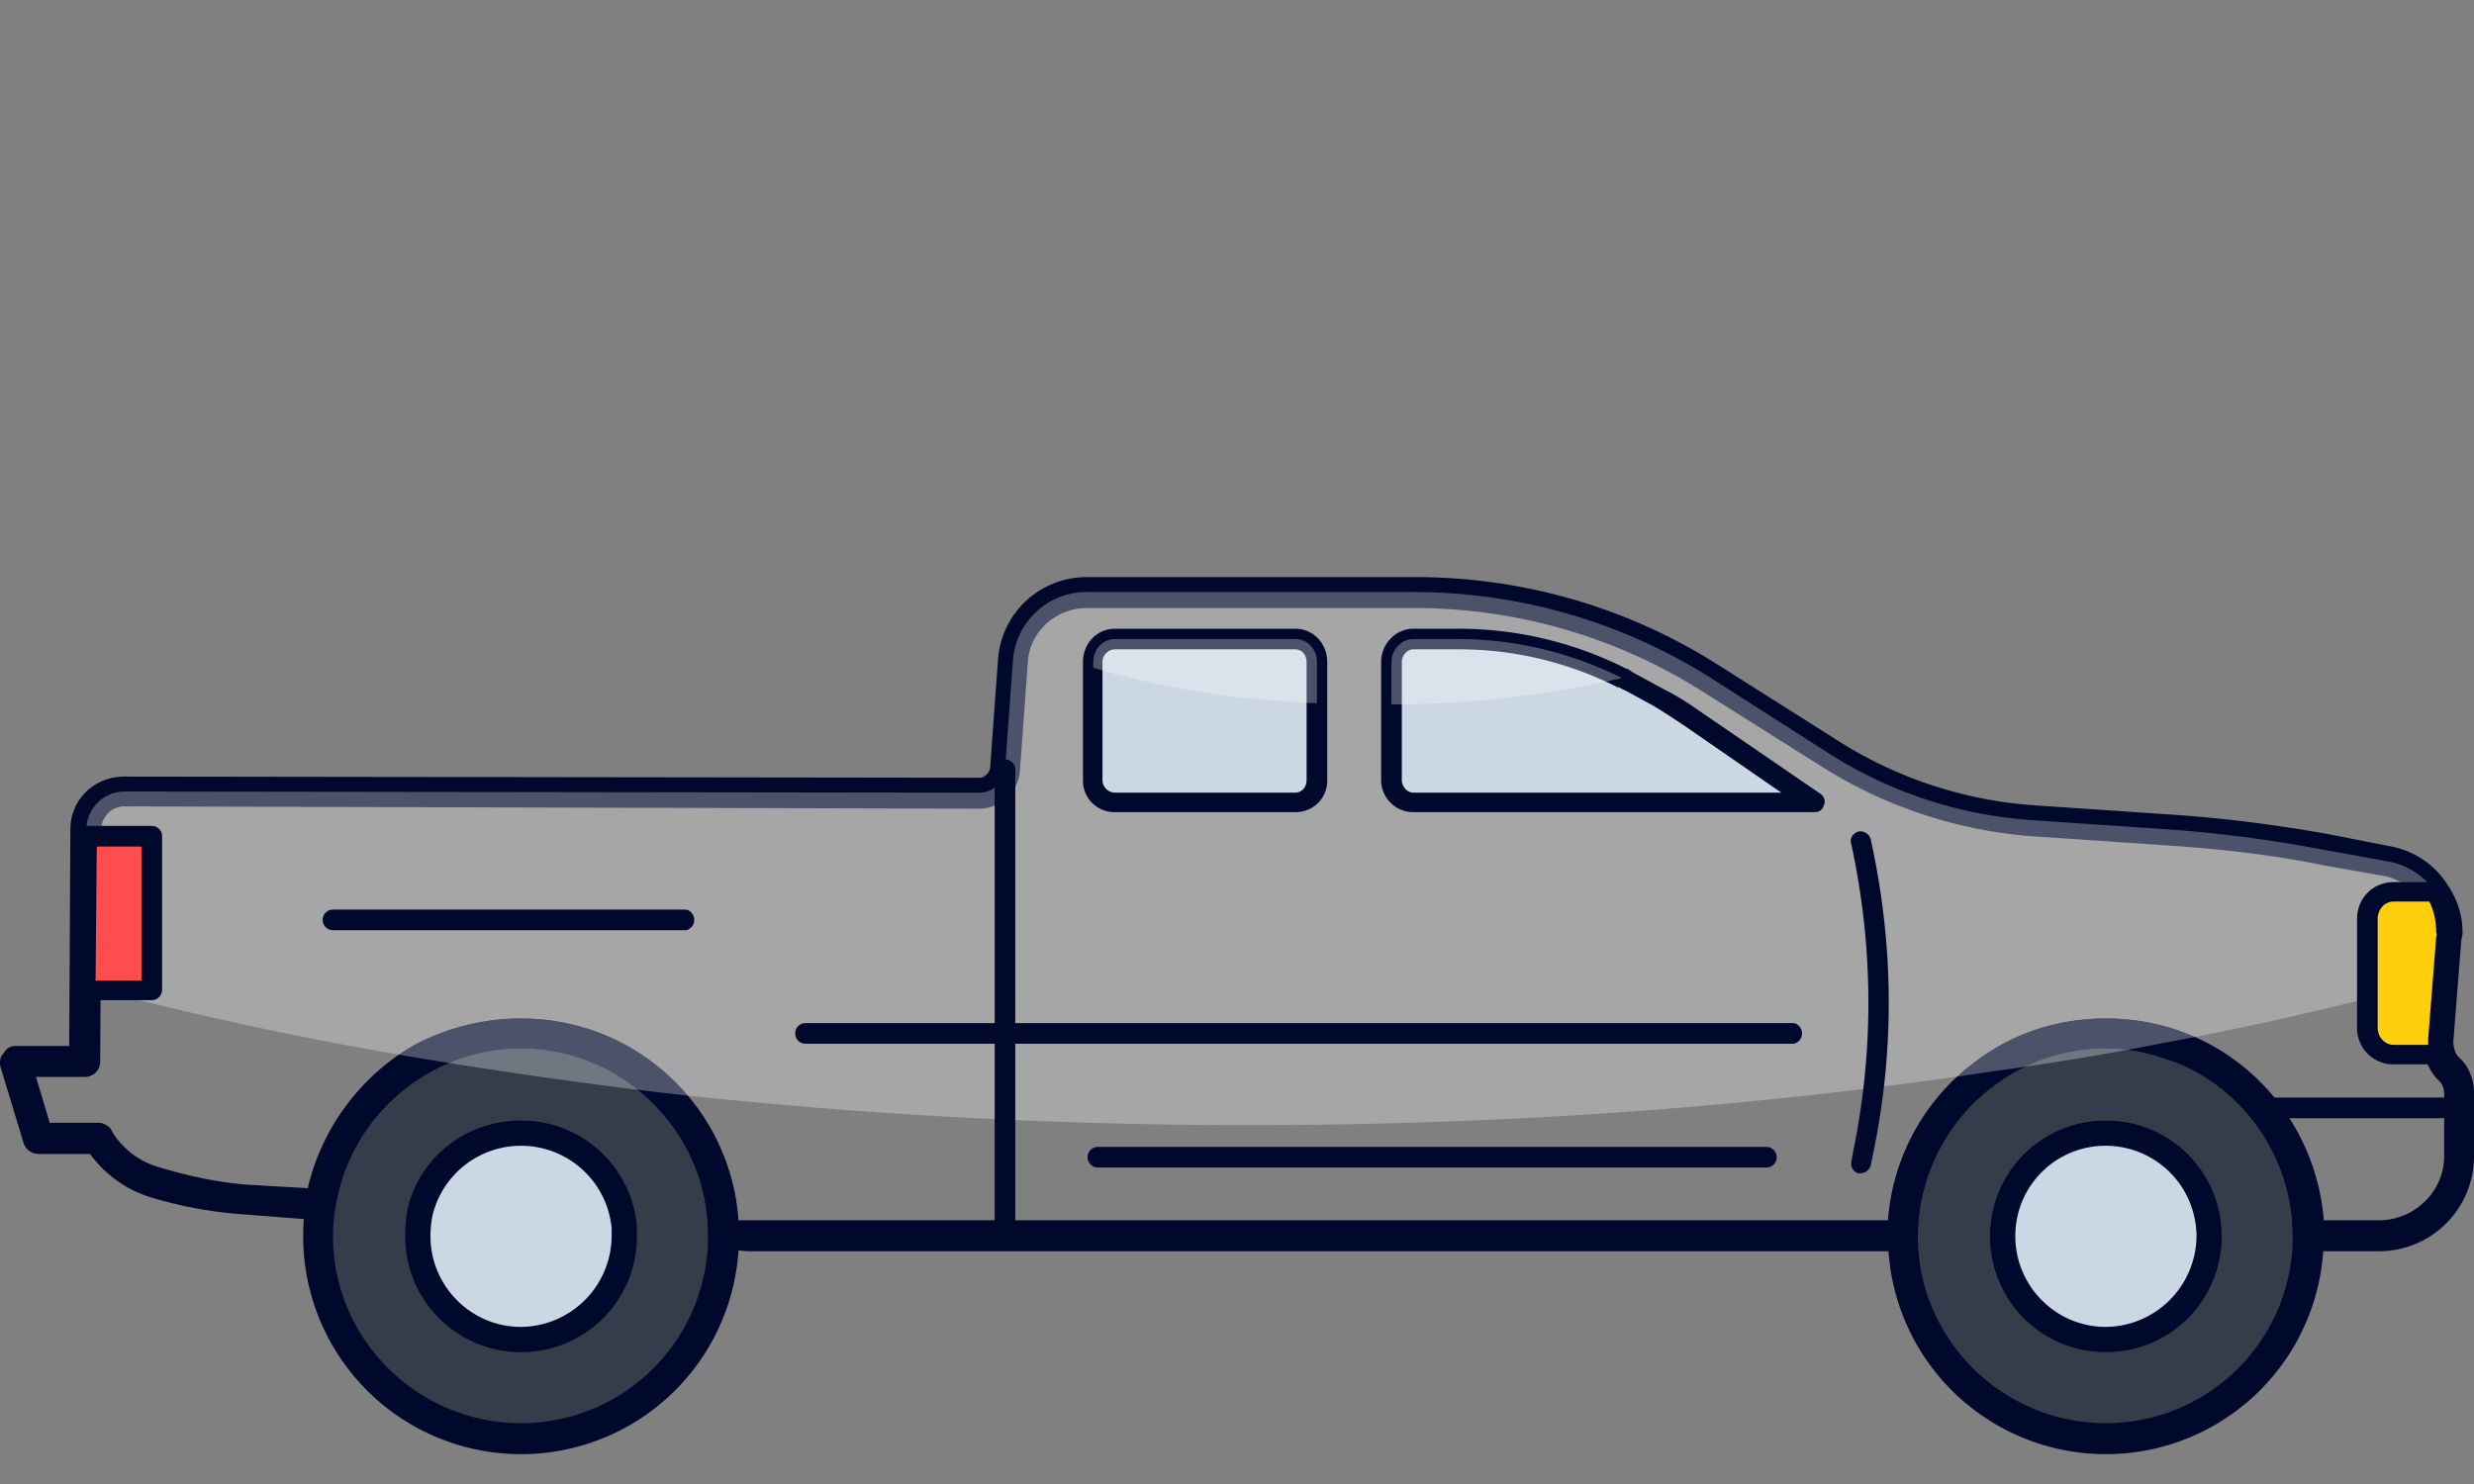 <svg width="60" height="36" fill="none" xmlns="http://www.w3.org/2000/svg"><rect width="100%" height="100%" fill="#808080" stroke="none"/><path fill-rule="evenodd" clip-rule="evenodd" d="M55.995 29.992c0 2.697-2.225 4.922-4.922 4.922a4.932 4.932 0 0 1-4.923-4.922 4.914 4.914 0 0 1 4.922-4.923 4.932 4.932 0 0 1 4.923 4.923Zm-2.475 0a2.451 2.451 0 0 0-2.448-2.448 2.433 2.433 0 0 0-2.447 2.448 2.451 2.451 0 0 0 2.447 2.447 2.47 2.47 0 0 0 2.448-2.447Z" fill="#353D4A"/><path fill-rule="evenodd" clip-rule="evenodd" d="M51.072 35.276a5.282 5.282 0 0 1-5.284-5.284 5.282 5.282 0 0 1 5.284-5.285 5.282 5.282 0 0 1 5.284 5.285 5.282 5.282 0 0 1-5.284 5.284Zm0-9.845c-2.503 0-4.56 2.058-4.56 4.56 0 2.504 2.057 4.534 4.56 4.534a4.534 4.534 0 0 0 4.534-4.533c0-2.503-2.03-4.561-4.534-4.561Zm0 7.37a2.801 2.801 0 0 1-2.809-2.81 2.801 2.801 0 0 1 2.81-2.808 2.801 2.801 0 0 1 2.808 2.809 2.801 2.801 0 0 1-2.809 2.809Zm0-4.895c-1.14 0-2.086.945-2.086 2.086 0 1.14.946 2.058 2.086 2.058s2.058-.918 2.058-2.058c0-1.14-.917-2.086-2.058-2.086Z" fill="#00082B"/><path d="M53.52 29.992a2.47 2.47 0 0 1-2.447 2.447 2.451 2.451 0 0 1-2.447-2.447 2.433 2.433 0 0 1 2.447-2.448 2.451 2.451 0 0 1 2.447 2.448Z" fill="#CBD7E3"/><path fill-rule="evenodd" clip-rule="evenodd" d="M51.073 32.69a2.7 2.7 0 0 1-2.698-2.698 2.683 2.683 0 0 1 2.698-2.698 2.7 2.7 0 0 1 2.697 2.698 2.718 2.718 0 0 1-2.697 2.697Zm0-4.895a2.184 2.184 0 0 0-2.197 2.197c0 1.196.973 2.197 2.197 2.197a2.22 2.22 0 0 0 2.197-2.197 2.202 2.202 0 0 0-2.197-2.197Z" fill="#00082B"/><path fill-rule="evenodd" clip-rule="evenodd" d="M17.56 29.992a4.932 4.932 0 0 1-4.923 4.922 4.932 4.932 0 0 1-4.867-5.673 4.915 4.915 0 0 1 4.867-4.172 4.92 4.92 0 0 1 4.923 4.867v.056Zm-2.476 0a.911.911 0 0 0-.027-.223 2.425 2.425 0 0 0-2.42-2.225c-1.168 0-2.114.807-2.392 1.864-.037.185-.055.38-.055.584a2.451 2.451 0 0 0 2.447 2.447 2.47 2.47 0 0 0 2.447-2.447Z" fill="#353D4A"/><path fill-rule="evenodd" clip-rule="evenodd" d="M12.637 35.276a5.282 5.282 0 0 1-5.284-5.284c0-.278.019-.547.056-.807.389-2.558 2.642-4.477 5.228-4.477 2.893 0 5.257 2.336 5.284 5.2v.084a5.282 5.282 0 0 1-5.284 5.284Zm0-9.845c-2.225 0-4.172 1.668-4.505 3.865a4.225 4.225 0 0 0-.056.696c0 2.503 2.058 4.533 4.561 4.533a4.534 4.534 0 0 0 4.534-4.533v-.056c0-2.475-2.058-4.505-4.534-4.505Zm0 7.37a2.801 2.801 0 0 1-2.809-2.81c0-.222.019-.444.056-.667.306-1.28 1.446-2.141 2.753-2.141a2.812 2.812 0 0 1 2.81 2.558v.25a2.801 2.801 0 0 1-2.81 2.81Zm0-4.895c-.973 0-1.808.667-2.03 1.585a2.3 2.3 0 0 0-.056.5c0 1.141.946 2.059 2.086 2.059s2.058-.918 2.058-2.058v-.195a2.04 2.04 0 0 0-2.058-1.891Zm4.534 2.086v.027-.027Z" fill="#00082B"/><path d="M15.084 29.992a2.47 2.47 0 0 1-2.447 2.447 2.45 2.45 0 0 1-2.447-2.447c0-.204.018-.399.055-.584.278-1.057 1.224-1.864 2.392-1.864 1.28 0 2.308.974 2.42 2.225a.916.916 0 0 1 .027.223Z" fill="#CBD7E3"/><path fill-rule="evenodd" clip-rule="evenodd" d="M12.637 32.69a2.7 2.7 0 0 1-2.698-2.698c0-.223.028-.436.083-.64.278-1.224 1.363-2.058 2.615-2.058a2.668 2.668 0 0 1 2.67 2.447c.018.075.027.158.027.25a2.718 2.718 0 0 1-2.697 2.698Zm0-4.895a2.205 2.205 0 0 0-2.142 1.668 2.429 2.429 0 0 0-.055.529c0 1.196.973 2.197 2.197 2.197a2.22 2.22 0 0 0 2.197-2.197v-.195a2.206 2.206 0 0 0-2.197-2.002Zm45.055 2.447h-1.696a.25.25 0 0 1-.25-.25c0-1.085-.39-2.142-1.058-2.976-.055-.056-.083-.167-.027-.25.027-.084.11-.14.222-.14h4.756a.25.25 0 0 1 .25.25v1.169a2.22 2.22 0 0 1-2.197 2.197Zm-1.474-.5h1.474c.946 0 1.697-.78 1.697-1.697v-.918h-4.033c.528.779.834 1.669.862 2.614Z" fill="#00082B"/><path fill-rule="evenodd" clip-rule="evenodd" d="M57.692 30.353h-1.697c-.222 0-.39-.167-.39-.361a4.541 4.541 0 0 0-1.028-2.893 4.297 4.297 0 0 0-2.17-1.446 4.033 4.033 0 0 0-1.334-.222c-.974 0-1.92.305-2.698.89a4.571 4.571 0 0 0-1.864 3.67c0 .084-.027.195-.11.251-.057.083-.168.111-.251.111H18.116l-.584-.055a.368.368 0 0 1-.362-.362c0-1.196-.473-2.308-1.335-3.17a4.505 4.505 0 0 0-3.198-1.335c-.779 0-1.558.194-2.225.584-1.224.667-2.058 1.89-2.28 3.281-.028.167-.195.306-.39.306l-1.78-.139a10.077 10.077 0 0 1-2.392-.445 2.87 2.87 0 0 1-1.39-1.029H.928a.384.384 0 0 1-.361-.278L.01 25.876c-.027-.14 0-.25.084-.334a.306.306 0 0 1 .278-.167h1.307l.028-5.256c0-.724.584-1.28 1.307-1.28l20.748.028c.11 0 .222-.111.25-.223l.194-2.67A2.15 2.15 0 0 1 26.348 14h7.982c2.586 0 5.117.723 7.314 2.114l3.032 1.919a10.19 10.19 0 0 0 4.644 1.502l3.282.222c1.28.083 2.587.25 3.838.473l1.558.306a2.08 2.08 0 0 1 1.335.89c.25.361.389.75.389 1.196a.54.54 0 0 1-.028.166l-.195 2.476c0 .074.01.139.028.194a.413.413 0 0 0 .111.195c.25.223.362.556.362.862v1.53a2.303 2.303 0 0 1-2.308 2.308Zm-1.335-.75h1.335c.862 0 1.585-.696 1.585-1.558v-1.53a.434.434 0 0 0-.167-.334 1.383 1.383 0 0 1-.278-.472 1.16 1.16 0 0 1-.056-.5l.195-2.476v-.111c0-.279-.083-.557-.25-.78a.551.551 0 0 0-.167-.194 1.453 1.453 0 0 0-.696-.39l-1.557-.277c-1.224-.25-2.503-.39-3.755-.473l-3.281-.223a11.114 11.114 0 0 1-5.006-1.64l-3.004-1.892a13.028 13.028 0 0 0-6.925-2.002h-7.982c-.723 0-1.363.556-1.418 1.28l-.195 2.67a.995.995 0 0 1-.973.917l-20.748-.056a.558.558 0 0 0-.556.556v.167l-.028 5.48a.368.368 0 0 1-.362.36H.873l.333 1.113h1.168c.112 0 .195.056.279.112a.322.322 0 0 1 .055.083c.25.417.64.723 1.085.862.723.223 1.474.39 2.225.445l1.446.084a5.457 5.457 0 0 1 2.586-3.477 5.48 5.48 0 0 1 2.587-.64c1.39 0 2.725.529 3.727 1.53a5.18 5.18 0 0 1 1.53 3.365h27.894a5.274 5.274 0 0 1 2.142-3.866c.917-.695 2.002-1.029 3.142-1.029a5.47 5.47 0 0 1 1.558.223 5.257 5.257 0 0 1 2.53 1.697 5.39 5.39 0 0 1 1.197 2.975Z" fill="#00082B"/><path d="M59.332 22.622v.139l-.083.973a80.24 80.24 0 0 1-6.73 1.558c-1.41.278-2.865.519-4.367.723-5.534.834-11.542 1.279-17.855 1.279-4.95 0-9.706-.278-14.184-.779a127.79 127.79 0 0 1-5.868-.834 89.536 89.536 0 0 1-8.177-1.752l.028-3.643v-.167c0-.501.417-.918.918-.918l20.747.028c.306 0 .584-.25.612-.557l.195-2.67a1.788 1.788 0 0 1 1.78-1.64h7.982a13.5 13.5 0 0 1 7.12 2.058l3.003 1.919a10.462 10.462 0 0 0 4.84 1.557l3.281.223c1.28.092 2.55.26 3.81.5l1.53.278c.334.056.667.223.918.473.074.074.139.158.194.25.223.306.306.64.306 1.002Z" fill="#fff" style="mix-blend-mode:overlay" opacity=".3"/><path d="M2.374 27.99H.928a.368.368 0 0 1-.362-.362c0-.223.167-.39.362-.39h1.446c.111 0 .223.056.278.112.056.083.112.166.112.278 0 .194-.167.361-.39.361Z" fill="#00082B"/><path d="M31.938 16.058v2.865c0 .306-.222.556-.528.556h-4.366c-.306 0-.529-.25-.529-.556v-2.865c0-.306.223-.556.529-.556h4.366c.306 0 .528.25.528.556Z" fill="#CBD7E3"/><path fill-rule="evenodd" clip-rule="evenodd" d="M31.41 19.701h-4.367a.76.76 0 0 1-.778-.778v-2.865c0-.445.333-.806.778-.806h4.367c.445 0 .778.361.778.806v2.865a.76.76 0 0 1-.778.778Zm-4.367-3.949a.309.309 0 0 0-.306.306v2.865c0 .167.14.306.306.306h4.367c.167 0 .278-.14.278-.306v-2.865c0-.167-.111-.306-.278-.306h-4.367Z" fill="#00082B"/><path d="M44.008 19.479h-9.734c-.278 0-.528-.25-.528-.556v-2.865c0-.306.25-.556.528-.556h1.085c1.39 0 2.753.334 3.977.946.074.037.157.083.25.139l.612.333c.278.149.547.306.806.473l3.004 2.086Z" fill="#CBD7E3"/><path fill-rule="evenodd" clip-rule="evenodd" d="M44.009 19.701h-9.734a.777.777 0 0 1-.779-.778v-2.865c0-.445.362-.806.779-.806h1.084a9.03 9.03 0 0 1 4.089.973h.028c.074.056.148.102.222.139l.612.334c.297.148.575.315.834.5l3.004 2.058c.083.056.139.167.083.279-.028.11-.11.166-.222.166Zm-9.734-3.949c-.14 0-.278.14-.278.306v2.865c0 .167.139.306.278.306h8.927l-2.336-1.613c-.25-.167-.5-.334-.779-.501l-.611-.334-.223-.111h-.028a8.506 8.506 0 0 0-3.866-.918h-1.084Z" fill="#00082B"/><path d="M24.373 30.242a.25.25 0 0 1-.25-.25v-11.32c0-.139.111-.25.25-.25a.25.25 0 0 1 .25.25v11.32a.25.25 0 0 1-.25.25Zm18.467-1.919H26.626a.25.25 0 0 1-.25-.25c0-.14.11-.25.25-.25H42.84a.25.25 0 0 1 .25.25.25.25 0 0 1-.25.25Zm2.281.139h-.056a.247.247 0 0 1-.166-.278l.055-.306c.5-2.447.473-4.95-.055-7.398-.056-.139.055-.278.166-.306a.256.256 0 0 1 .306.195c.557 2.53.584 5.09.056 7.62l-.056.278a.267.267 0 0 1-.25.195Z" fill="#00082B"/><path d="M43.48 25.32H19.535a.25.25 0 0 1-.25-.25c0-.14.11-.251.25-.251H43.48c.112 0 .223.111.223.25 0 .14-.111.25-.223.25Zm-26.866-2.754H8.076a.25.25 0 0 1-.25-.25c0-.14.11-.25.25-.25h8.538c.111 0 .223.11.223.25 0 .139-.112.25-.223.25Z" fill="#00082B"/><path d="M31.938 16.058v1.001c-2.03-.083-3.893-.39-5.423-.862v-.139c0-.306.223-.556.529-.556h4.366c.306 0 .528.25.528.556Zm7.398.39c-1.641.389-3.532.64-5.59.64v-1.03c0-.306.25-.556.528-.556h1.085c1.39 0 2.753.334 3.977.946Z" fill="#fff" style="mix-blend-mode:overlay" opacity=".3"/><path d="M3.681 20.285v3.727H2.068l.028-3.727h1.585Z" fill="#FF4D4D"/><path fill-rule="evenodd" clip-rule="evenodd" d="M3.681 24.262H2.068c-.074 0-.13-.018-.167-.055a.267.267 0 0 1-.083-.195l.028-3.727a.25.25 0 0 1 .25-.25h1.585c.14 0 .25.111.25.25v3.727a.25.25 0 0 1-.25.25Zm-1.363-.472h1.113v-3.254H2.346l-.028 3.254Z" fill="#00082B"/><path d="m59.333 22.76-.195 2.476a.646.646 0 0 0 .028.334h-1.113a.63.63 0 0 1-.64-.64v-2.642c0-.362.279-.668.64-.668h.974c.222.306.306.64.306 1.002v.139Z" fill="#FFCF0D"/><path fill-rule="evenodd" clip-rule="evenodd" d="M59.166 25.82h-1.112a.879.879 0 0 1-.89-.89v-2.642c0-.5.389-.89.89-.89h.973c.083 0 .167.028.222.083.223.334.334.723.334 1.14v.168l-.194 2.475a.405.405 0 0 0 .027.25c.028.056 0 .14-.027.223a.316.316 0 0 1-.223.083Zm-1.112-3.95c-.223 0-.39.195-.39.418v2.642c0 .222.167.417.39.417h.834v-.139l.195-2.475a.118.118 0 0 0 0-.111c0-.279-.056-.529-.167-.751h-.862Z" fill="#00082B"/></svg>